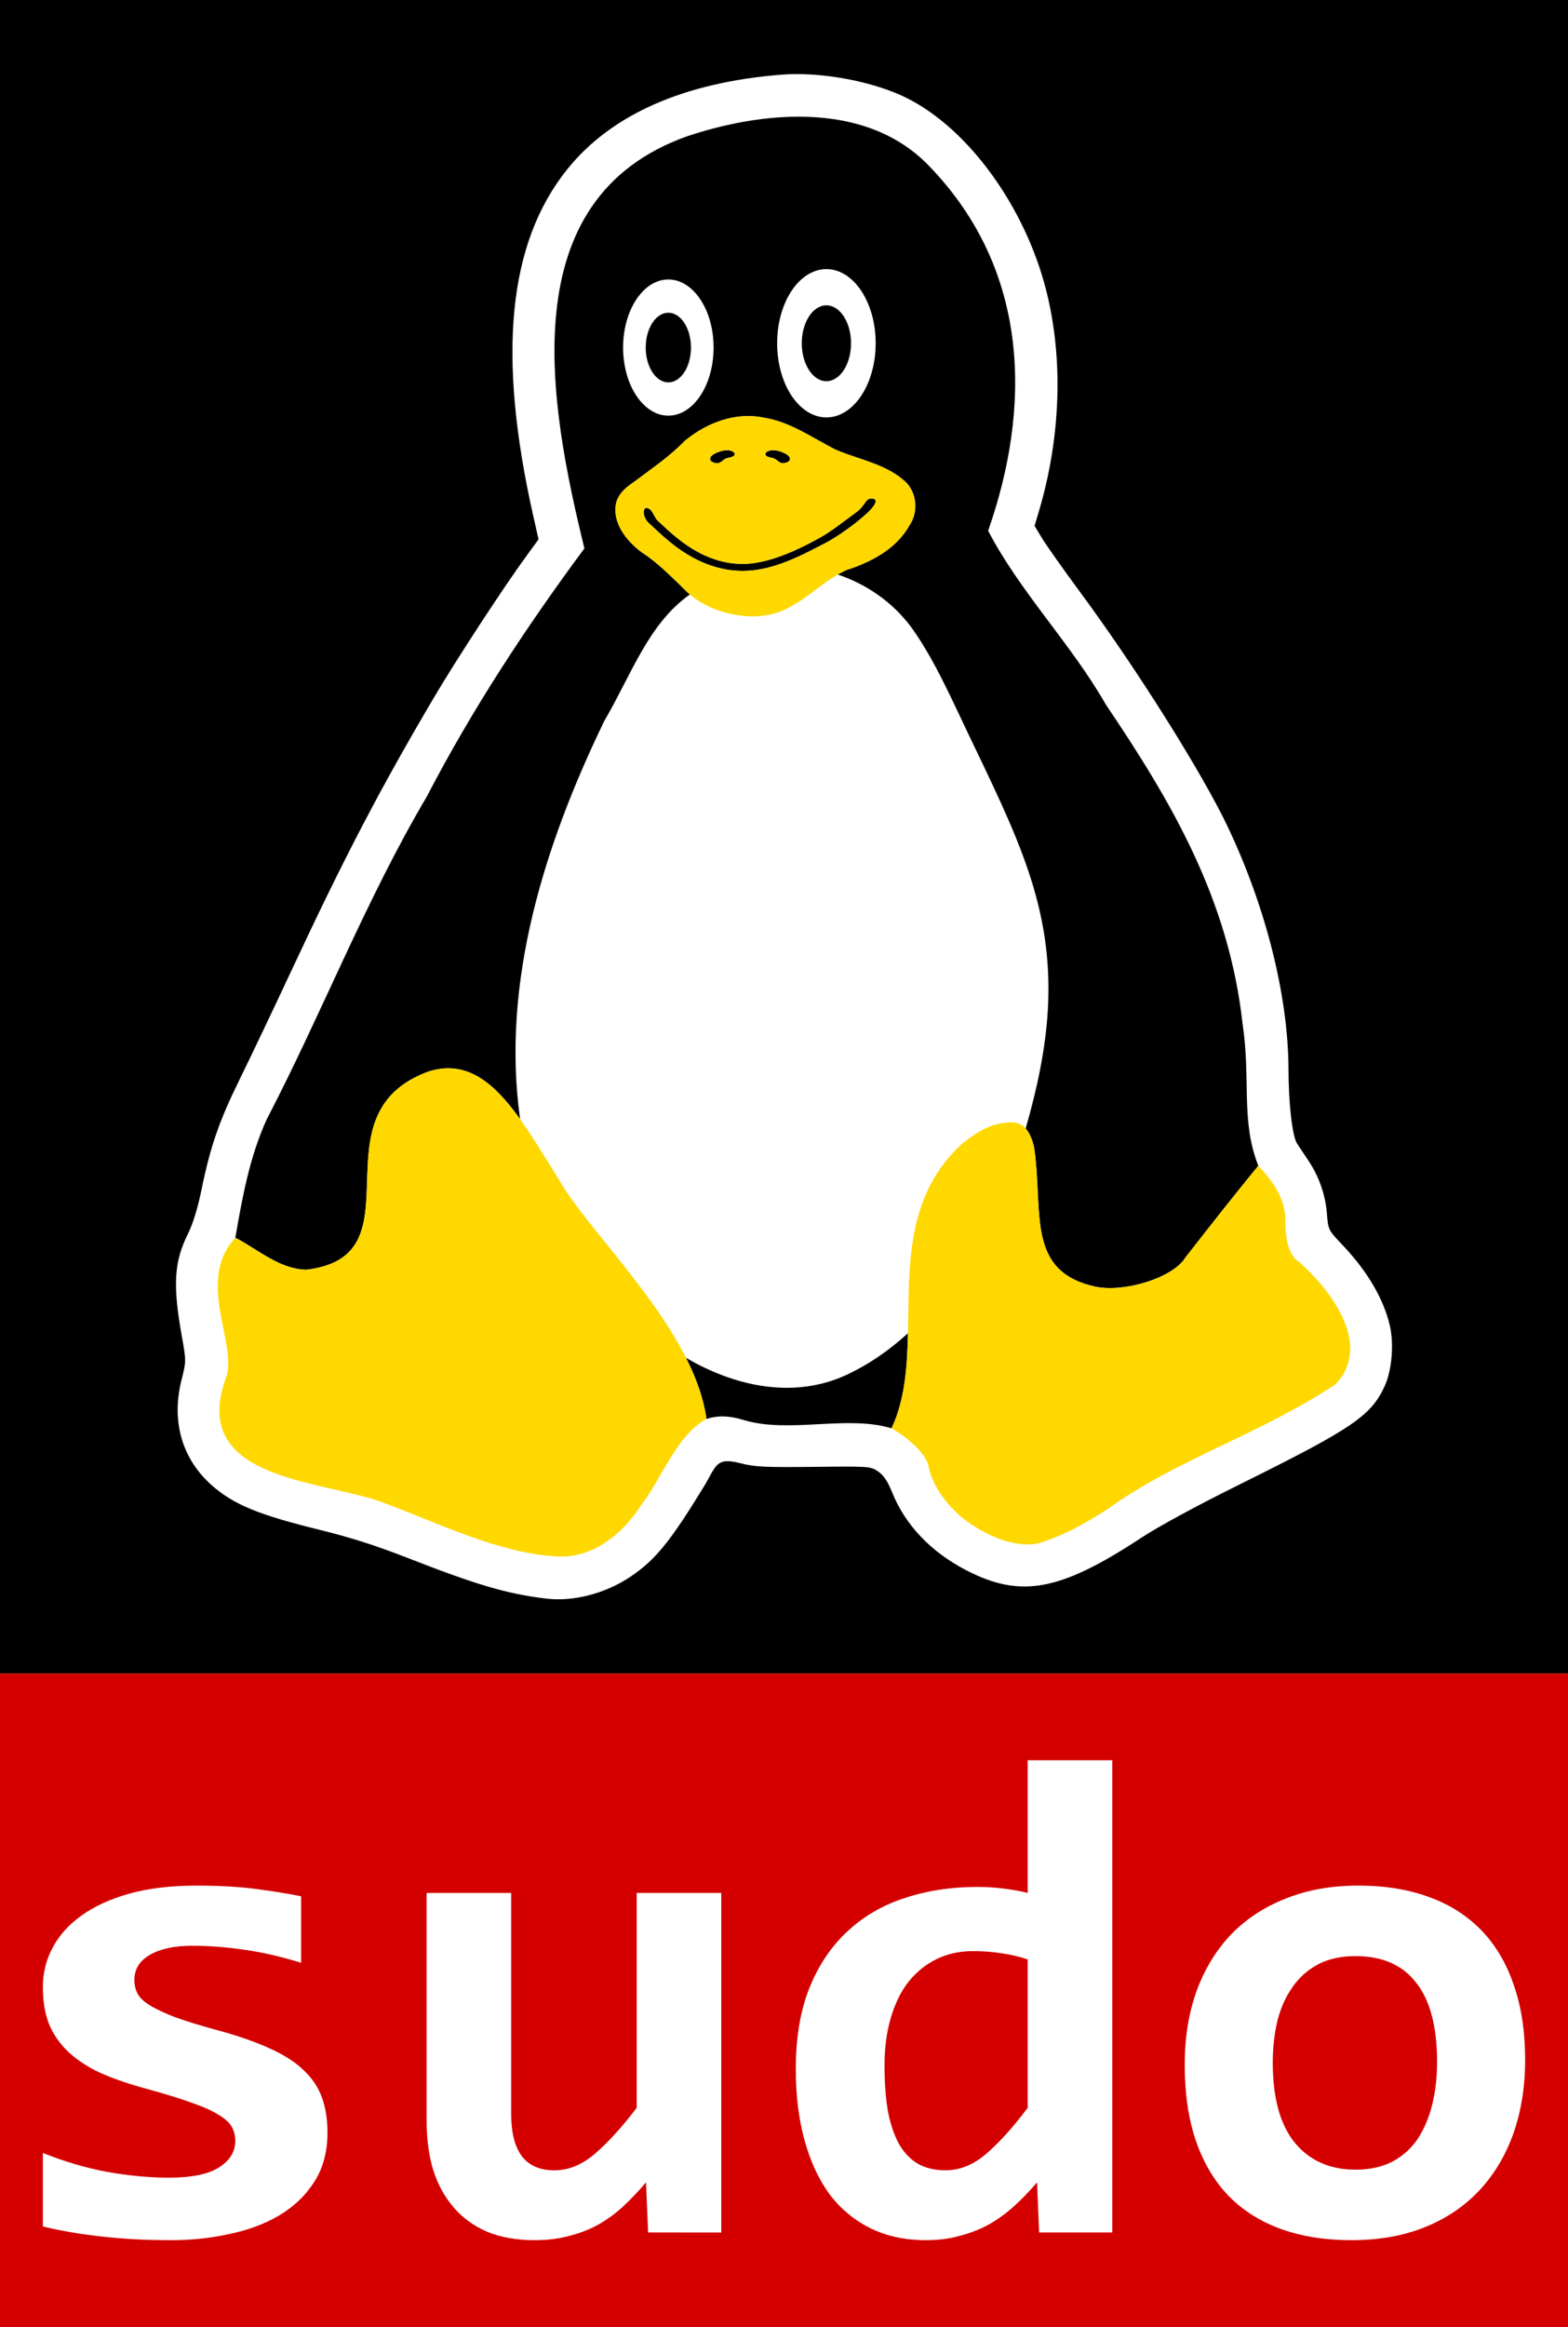<?xml version="1.0" encoding="UTF-8" standalone="no"?>
<!-- Created with Inkscape (http://www.inkscape.org/) -->

<svg
   width="275mm"
   height="408mm"
   viewBox="0 0 1039.37 1542.047"
   version="1.1"
   id="svg5"
   inkscape:version="1.2 (dc2aedaf03, 2022-05-15)"
   sodipodi:docname="LinuxFinal.svg"
   xml:space="preserve"
   inkscape:export-filename="LinuxSudoMeme275x408.svg"
   inkscape:export-xdpi="96"
   inkscape:export-ydpi="96"
   xmlns:inkscape="http://www.inkscape.org/namespaces/inkscape"
   xmlns:sodipodi="http://sodipodi.sourceforge.net/DTD/sodipodi-0.dtd"
   xmlns="http://www.w3.org/2000/svg"
   xmlns:svg="http://www.w3.org/2000/svg"><sodipodi:namedview
     id="namedview7"
     pagecolor="#505050"
     bordercolor="#eeeeee"
     borderopacity="1"
     inkscape:showpageshadow="0"
     inkscape:pageopacity="0"
     inkscape:pagecheckerboard="0"
     inkscape:deskcolor="#505050"
     inkscape:document-units="mm"
     showgrid="false"
     inkscape:zoom="1"
     inkscape:cx="226.5"
     inkscape:cy="720"
     inkscape:window-width="1920"
     inkscape:window-height="1009"
     inkscape:window-x="-8"
     inkscape:window-y="222"
     inkscape:window-maximized="1"
     inkscape:current-layer="layer1"
     shape-rendering="crispEdges" /><defs
     id="defs2" /><g
     inkscape:label="Vrstva 1"
     inkscape:groupmode="layer"
     id="layer1"
     style="display:inline"
     transform="translate(-56.693,-56.693)"><path
       id="rect2373"
       style="font-variation-settings:normal;opacity:1;fill:#d40000;fill-opacity:1;fill-rule:evenodd;stroke:none;stroke-width:0;stroke-linecap:butt;stroke-linejoin:miter;stroke-miterlimit:4;stroke-dasharray:none;stroke-dashoffset:0;stroke-opacity:1;stop-color:#000000;stop-opacity:1"
       d="m 56.693,1165.58 v 433.16 H 1096.063 v -433.16 z m 681.219,57.575 h 56.065 v 312.921 h -48.483 l -1.379,-33.221 c -4.902,5.758 -9.956,11.001 -15.164,15.726 -5.208,4.724 -10.801,8.784 -16.776,12.18 -5.974,3.248 -12.407,5.758 -19.3,7.53 -6.74,1.919 -14.248,2.877 -22.52,2.877 -13.787,0 -26.039,-2.657 -36.762,-7.972 -10.723,-5.315 -19.762,-12.846 -27.115,-22.59 -7.2,-9.892 -12.713,-21.849 -16.543,-35.874 -3.83,-14.026 -5.747,-29.676 -5.747,-46.95 0,-20.669 2.99,-38.535 8.964,-53.594 6.127,-15.207 14.551,-27.755 25.274,-37.647 10.723,-10.04 23.438,-17.421 38.144,-22.145 14.706,-4.872 30.714,-7.309 48.024,-7.309 5.821,0 11.644,0.369 17.465,1.107 5.974,0.738 11.258,1.699 15.854,2.88 z m -550.782,83.045 c 14.706,0 27.727,0.738 39.063,2.215 11.336,1.476 21.37,3.102 30.102,4.874 v 44.07 c -13.327,-4.134 -25.889,-7.013 -37.684,-8.637 -11.642,-1.772 -23.208,-2.656 -34.697,-2.656 -11.489,0 -20.758,1.992 -27.804,5.978 -6.893,3.986 -10.339,9.522 -10.339,16.609 0,3.396 0.689,6.421 2.068,9.079 1.379,2.658 4.059,5.241 8.042,7.751 4.136,2.51 9.806,5.17 17.005,7.975 7.353,2.658 17.005,5.61 28.953,8.858 13.48,3.691 24.814,7.678 34.005,11.959 9.191,4.134 16.546,8.859 22.06,14.174 5.668,5.315 9.726,11.367 12.177,18.158 2.451,6.791 3.676,14.542 3.676,23.253 0,12.845 -2.987,23.844 -8.961,32.997 -5.821,9.006 -13.635,16.387 -23.439,22.145 -9.651,5.61 -20.678,9.673 -33.086,12.183 -12.255,2.658 -24.817,3.984 -37.684,3.984 -17.157,0 -32.628,-0.811 -46.415,-2.435 -13.787,-1.476 -26.808,-3.691 -39.063,-6.644 v -48.72 c 14.4,5.758 28.722,9.964 42.969,12.622 14.4,2.51 27.957,3.764 40.671,3.764 14.706,0 25.659,-2.215 32.859,-6.644 7.353,-4.577 11.029,-10.482 11.029,-17.716 0,-3.396 -0.766,-6.495 -2.298,-9.3 -1.532,-2.805 -4.442,-5.462 -8.731,-7.972 -4.136,-2.658 -10.035,-5.317 -17.695,-7.975 -7.659,-2.805 -17.694,-5.904 -30.102,-9.3 -11.489,-3.1 -21.597,-6.572 -30.329,-10.41 -8.578,-3.986 -15.703,-8.635 -21.371,-13.95 -5.668,-5.315 -9.956,-11.443 -12.867,-18.382 -2.757,-7.087 -4.136,-15.356 -4.136,-24.805 0,-9.154 2.144,-17.789 6.433,-25.909 4.289,-8.12 10.645,-15.209 19.07,-21.262 8.578,-6.201 19.226,-11.072 31.94,-14.615 12.714,-3.543 27.573,-5.316 44.577,-5.316 z m 769.992,0 c 17.463,0 33.011,2.51 46.645,7.53 13.634,4.872 25.2,12.18 34.697,21.924 9.498,9.744 16.699,21.85 21.601,36.319 5.055,14.321 7.582,30.929 7.582,49.827 0,17.717 -2.604,33.959 -7.812,48.723 -5.208,14.616 -12.716,27.165 -22.52,37.647 -9.804,10.482 -21.83,18.602 -36.076,24.36 -14.246,5.758 -30.484,8.637 -48.713,8.637 -17.31,0 -32.782,-2.434 -46.415,-7.306 -13.634,-4.872 -25.2,-12.107 -34.697,-21.704 -9.498,-9.744 -16.772,-21.85 -21.828,-36.319 -5.055,-14.616 -7.585,-31.597 -7.585,-50.937 0,-17.864 2.607,-34.104 7.815,-48.72 5.362,-14.616 12.943,-27.091 22.747,-37.426 9.957,-10.335 22.059,-18.308 36.306,-23.918 14.246,-5.758 30.331,-8.637 48.253,-8.637 z m -617.646,4.874 h 56.065 v 146.604 c 0,12.254 2.374,21.557 7.123,27.905 4.749,6.201 11.95,9.3 21.601,9.3 9.344,0 18.304,-3.691 26.882,-11.073 8.732,-7.53 17.924,-17.644 27.575,-30.341 v -142.396 h 56.065 v 225.002 H 486.304 l -1.379,-33.221 c -4.902,5.758 -9.879,11.001 -14.935,15.726 -5.055,4.724 -10.572,8.784 -16.546,12.18 -5.821,3.248 -12.254,5.758 -19.3,7.53 -6.893,1.919 -14.554,2.877 -22.979,2.877 -11.949,0 -22.44,-1.845 -31.478,-5.536 -8.885,-3.839 -16.316,-9.228 -22.29,-16.167 -5.974,-6.939 -10.492,-15.205 -13.556,-24.802 -2.911,-9.744 -4.366,-20.597 -4.366,-32.556 z m 362.361,38.534 c -9.038,0 -17.155,1.772 -24.355,5.316 -7.2,3.543 -13.406,8.561 -18.614,15.057 -5.055,6.496 -8.961,14.469 -11.718,23.918 -2.757,9.301 -4.136,19.785 -4.136,31.448 0,12.402 0.842,23.032 2.527,31.89 1.838,8.711 4.442,15.87 7.812,21.48 3.523,5.61 7.812,9.746 12.867,12.404 5.055,2.51 10.801,3.764 17.235,3.764 9.498,0 18.534,-3.691 27.112,-11.073 8.578,-7.382 17.694,-17.496 27.345,-30.341 v -98.326 c -4.442,-1.624 -9.956,-2.954 -16.543,-3.987 -6.434,-1.034 -12.946,-1.549 -19.533,-1.549 z m 253.447,3.322 c -9.804,0 -18.151,1.845 -25.044,5.536 -6.893,3.691 -12.563,8.785 -17.005,15.281 -4.442,6.348 -7.735,13.803 -9.88,22.366 -1.991,8.563 -2.987,17.717 -2.987,27.461 0,23.475 4.901,41.19 14.705,53.149 9.804,11.811 23.208,17.719 40.212,17.719 9.344,0 17.465,-1.772 24.358,-5.316 6.893,-3.691 12.484,-8.712 16.773,-15.06 4.289,-6.496 7.505,-14.1 9.65,-22.811 2.145,-8.711 3.217,-18.084 3.217,-28.123 0,-23.327 -4.595,-40.823 -13.786,-52.486 -9.038,-11.811 -22.442,-17.716 -40.212,-17.716 z" /><path
       id="rect13709"
       style="font-variation-settings:normal;opacity:1;fill:#000000;fill-opacity:1;fill-rule:evenodd;stroke:none;stroke-width:0;stroke-linecap:butt;stroke-linejoin:miter;stroke-miterlimit:4;stroke-dasharray:none;stroke-dashoffset:0;stroke-opacity:1;stop-color:#000000;stop-opacity:1"
       d="M 56.693,56.693 V 1165.58 H 1096.063 V 56.693 Z M 584.801,105.789 c 24.487,-0.014 53.49,6.147 72.966,15.869 41.051,20.491 78.576,72.366 92.526,127.909 11.271,44.875 9.581,96.622 -4.741,145.184 l -3.082,10.449 5.034,8.309 c 2.769,4.57 14.29,20.842 25.599,36.158 36.974,50.074 80.437,119.184 97.387,154.851 25.358,53.359 40.155,112.4 40.283,160.739 0.06,22.745 2.555,44.386 5.67,49.174 1.481,2.277 4.932,7.478 7.666,11.559 6.947,10.371 11.166,22.541 12.163,35.074 0.845,10.626 0.916,10.767 10.298,20.632 16.448,17.295 27.151,35.47 31.358,53.247 2.89,12.214 1.414,29.786 -3.381,40.262 -9.012,19.69 -21.411,28.118 -95.131,64.654 -29.311,14.527 -54.639,28.254 -66.458,36.02 -53.774,35.338 -79.778,40.089 -116.066,21.205 -23.27,-12.109 -40.131,-29.874 -48.841,-51.463 -3.013,-7.468 -5.607,-11.326 -9.304,-13.839 -5.038,-3.425 -5.762,-3.476 -42.644,-3.056 -32.777,0.373 -38.953,0.061 -48.856,-2.474 -16.413,-4.237 -15.811,2.23 -24.048,15.663 -22.335,36.532 -32.232,48.65 -48.764,59.709 -16.56,11.078 -37.698,16.547 -55.645,14.4 -25.716,-3.076 -45.926,-8.984 -90.915,-26.578 -21.694,-8.484 -38.84,-13.979 -59.067,-18.931 -32.743,-8.016 -49.357,-13.949 -61.923,-22.116 -27.059,-17.585 -37.865,-45.651 -29.822,-77.464 3.077,-12.171 3.08,-12.444 0.254,-28.18 -6.195,-34.496 -5.308,-49.838 3.954,-68.427 3.317,-6.658 6.458,-16.892 9.029,-29.428 5.886,-28.696 11.648,-45.32 25.384,-73.229 6.825,-13.867 22.014,-45.761 33.751,-70.874 35.727,-76.44 58.729,-120.517 94.955,-181.95 14.894,-25.258 46.597,-73.743 61.744,-94.425 l 7.546,-10.303 -3.533,-15.675 c -24.018,-106.492 -16.706,-180.749 22.612,-229.635 29.156,-36.251 77.193,-57.46 141.863,-62.631 3.273,-0.262 6.68,-0.389 10.178,-0.391 z"
       sodipodi:nodetypes="cccccssscccsssssssssssssssccsssssssssssscccsss" /><g
       id="g13534-8"
       inkscape:label="Tux"
       transform="matrix(6.072,0,0,6.073,-45.101,-302.875)"
       style="display:inline"><path
         id="path8359-4"
         style="display:inline;fill:#000000;fill-opacity:1;stroke-width:0;stroke-linejoin:round;stroke-miterlimit:57.5"
         inkscape:label="Black"
         d="m 103.858,71.937 -0.002,0.002 v 5.17e-4 c -4.116,0.013 -8.323,0.888 -12.054,2.129 -19.278,6.829 -15.096,29.2 -11.24,44.98 -6.383,8.607 -12.256,17.554 -17.207,27.082 -6.681,11.305 -11.415,23.573 -17.463,35.194 -1.896,4.145 -2.676,8.568 -3.441,12.954 l 5.17e-4,-5.2e-4 0.411,0.198 c 1.154,0.649 2.305,1.457 3.51,2.109 0.061,0.033 0.122,0.064 0.183,0.096 0.18,0.095 0.362,0.185 0.545,0.271 0.062,0.029 0.124,0.06 0.186,0.088 0.228,0.102 0.458,0.196 0.691,0.28 0.008,0.003 0.016,0.006 0.023,0.008 0.456,0.163 0.923,0.287 1.402,0.358 0.043,0.006 0.086,0.013 0.129,0.018 0.086,0.011 0.173,0.021 0.26,0.029 0.065,0.006 0.131,0.008 0.197,0.011 0.073,0.004 0.145,0.011 0.219,0.011 0.32,-0.038 0.622,-0.086 0.912,-0.142 0.019,-0.003 0.038,-0.007 0.058,-0.011 0.014,-0.003 0.029,-0.005 0.042,-0.008 3.37e-4,-6e-5 7.29e-4,7e-5 10e-4,0 0.121,-0.024 0.239,-0.052 0.355,-0.079 0.002,-4.4e-4 0.004,-6.2e-4 0.006,-0.001 0.04,-0.009 0.081,-0.019 0.12,-0.028 0.107,-0.027 0.21,-0.055 0.313,-0.084 5.27e-4,-1.5e-4 9.5e-4,-3.7e-4 0.002,-5.2e-4 0.045,-0.013 0.09,-0.026 0.134,-0.039 0.097,-0.029 0.192,-0.059 0.285,-0.091 6.77e-4,-2.3e-4 0.001,-2.9e-4 0.002,-5.2e-4 0.048,-0.016 0.094,-0.033 0.141,-0.05 0.087,-0.031 0.173,-0.063 0.256,-0.096 0.013,-0.005 0.025,-0.011 0.038,-0.016 0.04,-0.016 0.079,-0.033 0.118,-0.05 0.005,-0.002 0.01,-0.004 0.014,-0.006 0.07,-0.03 0.14,-0.06 0.208,-0.091 h 5.16e-4 c 0.063,-0.03 0.123,-0.061 0.184,-0.092 0.009,-0.005 0.018,-0.009 0.027,-0.013 0.046,-0.023 0.092,-0.045 0.136,-0.069 0.073,-0.04 0.141,-0.083 0.211,-0.124 0.036,-0.022 0.073,-0.043 0.109,-0.064 0.011,-0.007 0.024,-0.013 0.035,-0.02 0.113,-0.071 0.22,-0.146 0.324,-0.223 0.093,-0.069 0.181,-0.14 0.268,-0.213 0.011,-0.009 0.023,-0.018 0.034,-0.027 l 5.17e-4,-5.2e-4 c 0.099,-0.085 0.194,-0.174 0.284,-0.264 2.65e-4,-2.7e-4 7.17e-4,-3.4e-4 10e-4,-5.2e-4 l 5.16e-4,-5.2e-4 c 0.006,-0.006 0.012,-0.013 0.019,-0.02 0.011,-0.011 0.021,-0.022 0.032,-0.034 0.071,-0.073 0.14,-0.147 0.206,-0.223 0.012,-0.014 0.023,-0.029 0.035,-0.043 0.069,-0.082 0.136,-0.164 0.199,-0.249 7.43e-4,-9.9e-4 0.001,-0.002 0.002,-0.003 8.85e-4,-0.001 0.002,-0.002 0.003,-0.004 0.005,-0.007 0.01,-0.015 0.015,-0.022 0.064,-0.087 0.125,-0.176 0.183,-0.267 0.12,-0.186 0.228,-0.378 0.326,-0.578 0.009,-0.017 0.016,-0.035 0.025,-0.052 0.074,-0.154 0.136,-0.314 0.198,-0.475 0.017,-0.043 0.037,-0.084 0.053,-0.127 1.29e-4,-3.5e-4 3.87e-4,-7.1e-4 5.17e-4,-0.001 0.019,-0.052 0.035,-0.106 0.053,-0.159 0.053,-0.157 0.102,-0.317 0.146,-0.481 0.016,-0.06 0.034,-0.119 0.049,-0.179 0.049,-0.197 0.092,-0.398 0.131,-0.602 0.013,-0.07 0.025,-0.14 0.037,-0.211 0.017,-0.1 0.031,-0.202 0.046,-0.304 0.034,-0.231 0.063,-0.465 0.088,-0.703 0.004,-0.044 0.009,-0.087 0.013,-0.131 0.003,-0.033 0.007,-0.065 0.01,-0.097 2.02e-4,-0.002 3.16e-4,-0.005 5.17e-4,-0.007 0.024,-0.268 0.045,-0.538 0.061,-0.813 1.64e-4,-0.003 3.54e-4,-0.005 5.17e-4,-0.008 0.002,-0.035 0.005,-0.069 0.007,-0.104 0.009,-0.169 0.015,-0.342 0.023,-0.514 0.011,-0.261 0.02,-0.525 0.029,-0.79 0.004,-0.114 0.009,-0.224 0.013,-0.338 0.002,-0.069 0.006,-0.14 0.008,-0.21 0.006,-0.194 0.016,-0.39 0.022,-0.585 0.012,-0.327 0.021,-0.653 0.037,-0.982 1.73e-4,-0.004 3.42e-4,-0.007 5.17e-4,-0.011 0.008,-0.172 0.018,-0.344 0.029,-0.516 0.008,-0.126 0.015,-0.251 0.024,-0.377 0.018,-0.248 0.041,-0.494 0.067,-0.741 9.44e-4,-0.009 0.002,-0.018 0.003,-0.027 0.008,-0.078 0.014,-0.156 0.023,-0.234 l 5.16e-4,-0.005 c 0.038,-0.323 0.084,-0.645 0.139,-0.963 3.55e-4,-0.002 7.1e-4,-0.004 10e-4,-0.006 0.041,-0.24 0.089,-0.477 0.142,-0.713 1.57e-4,-6.9e-4 3.59e-4,-0.001 5.16e-4,-0.002 0.01,-0.046 0.022,-0.091 0.033,-0.137 2.04e-4,-8.6e-4 3.12e-4,-0.002 5.16e-4,-0.003 0.06,-0.252 0.125,-0.502 0.202,-0.748 1.89e-4,-5.9e-4 3.16e-4,-0.001 5.17e-4,-0.002 1.11e-4,-3.6e-4 4.05e-4,-7.2e-4 5.17e-4,-0.001 0.076,-0.245 0.164,-0.486 0.258,-0.724 0.02,-0.05 0.039,-0.1 0.059,-0.15 0.094,-0.227 0.198,-0.451 0.311,-0.67 4.59e-4,-8.9e-4 0.001,-0.002 0.002,-0.003 0.025,-0.047 0.051,-0.094 0.076,-0.141 6.63e-4,-0.001 0.001,-0.002 0.002,-0.004 0.041,-0.076 0.09,-0.15 0.134,-0.225 0.072,-0.123 0.14,-0.248 0.219,-0.368 0.022,-0.033 0.04,-0.067 0.063,-0.099 0.093,-0.138 0.192,-0.273 0.296,-0.406 2.34e-4,-3e-4 2.83e-4,-7.7e-4 5.17e-4,-0.001 0.029,-0.038 0.06,-0.075 0.09,-0.113 0.001,-0.002 0.003,-0.003 0.004,-0.005 0.076,-0.094 0.154,-0.188 0.235,-0.28 0.003,-0.003 0.006,-0.007 0.009,-0.01 0.034,-0.038 0.068,-0.076 0.102,-0.114 6.52e-4,-7.1e-4 0.001,-0.001 0.002,-0.002 0.089,-0.096 0.181,-0.191 0.276,-0.285 0.001,-0.001 0.002,-0.003 0.004,-0.004 0.011,-0.011 0.021,-0.021 0.032,-0.032 0.021,-0.021 0.042,-0.042 0.064,-0.063 0.116,-0.111 0.237,-0.22 0.362,-0.327 0.125,-0.107 0.256,-0.211 0.391,-0.314 0.016,-0.012 0.03,-0.025 0.047,-0.037 l 5.16e-4,-5.2e-4 c 9.79e-4,-7.3e-4 0.002,-10e-4 0.003,-0.002 0.134,-0.1 0.273,-0.199 0.418,-0.295 6.27e-4,-4.1e-4 0.001,-6.5e-4 0.002,-0.001 0.064,-0.042 0.132,-0.083 0.198,-0.124 0.084,-0.053 0.165,-0.107 0.252,-0.158 9.74e-4,-5.8e-4 0.002,-10e-4 0.003,-0.002 l 5.17e-4,-5.1e-4 c 0.155,-0.092 0.315,-0.181 0.481,-0.268 0.011,-0.006 0.023,-0.011 0.033,-0.016 0.004,-0.002 0.009,-0.004 0.012,-0.006 0.207,-0.107 0.425,-0.21 0.65,-0.311 0.066,-0.03 0.133,-0.059 0.201,-0.088 8.33e-4,-3.6e-4 0.002,-7.1e-4 0.003,-0.001 0.218,-0.093 0.442,-0.183 0.676,-0.268 0.007,-0.003 0.014,-0.006 0.021,-0.008 0.022,-0.009 0.044,-0.018 0.067,-0.026 0.025,-0.008 0.048,-0.011 0.072,-0.018 0.011,-0.003 0.02,-0.005 0.031,-0.008 0.003,-9.7e-4 0.006,-0.002 0.01,-0.003 0.204,-0.059 0.405,-0.108 0.602,-0.149 0.003,-7.1e-4 0.007,-0.002 0.01,-0.003 0.002,-3.1e-4 0.004,-7.8e-4 0.005,-0.001 0.069,-0.014 0.137,-0.026 0.206,-0.038 0.01,-0.002 0.02,-0.003 0.029,-0.005 0.005,-8.6e-4 0.01,-0.002 0.015,-0.003 0.249,-0.042 0.494,-0.076 0.731,-0.09 0.171,-0.01 0.34,-0.012 0.505,-0.008 0.009,2.1e-4 0.018,-7.7e-4 0.026,-5.2e-4 0.007,2e-4 0.014,10e-4 0.021,0.002 0.002,6e-5 0.004,-6e-5 0.006,0 2.996,0.099 5.347,2.338 7.652,5.551 -2.109,-14.975 2.703,-30.052 9.182,-43.432 2.985,-5.102 4.814,-10.62 9.355,-13.821 -0.196,-0.168 -0.385,-0.342 -0.558,-0.526 -1.532,-1.468 -2.934,-2.935 -4.708,-4.079 -0.002,-10e-4 -0.004,-0.003 -0.006,-0.004 l -5.16e-4,-5.1e-4 c -0.21,-0.156 -0.419,-0.324 -0.623,-0.504 l -5.17e-4,-5.2e-4 c -0.235,-0.206 -0.459,-0.432 -0.674,-0.666 -0.16,-0.174 -0.316,-0.352 -0.459,-0.54 -0.084,-0.11 -0.165,-0.222 -0.241,-0.336 v -5.2e-4 c -0.153,-0.229 -0.291,-0.465 -0.409,-0.709 l -5.17e-4,-5.1e-4 c -0.033,-0.069 -0.061,-0.139 -0.091,-0.209 -0.023,-0.054 -0.05,-0.107 -0.071,-0.162 -0.049,-0.125 -0.092,-0.252 -0.129,-0.38 -0.186,-0.642 -0.223,-1.319 -0.044,-2.013 0.112,-0.337 0.285,-0.641 0.498,-0.917 0.071,-0.092 0.147,-0.181 0.226,-0.266 v -5.2e-4 c 0.04,-0.043 0.083,-0.083 0.124,-0.124 0.113,-0.113 0.231,-0.221 0.354,-0.322 0.012,-0.01 0.024,-0.021 0.036,-0.031 l 5.16e-4,-5.2e-4 c 0.182,-0.147 0.373,-0.283 0.567,-0.408 0.482,-0.365 0.972,-0.723 1.46,-1.082 l 5.17e-4,-5.2e-4 c 1.466,-1.078 2.926,-2.165 4.191,-3.478 0.013,-0.011 0.027,-0.02 0.04,-0.03 0.2,-0.165 0.407,-0.322 0.619,-0.475 0.057,-0.041 0.113,-0.083 0.171,-0.124 0.217,-0.153 0.439,-0.299 0.666,-0.438 0.055,-0.034 0.11,-0.065 0.165,-0.098 0.212,-0.126 0.428,-0.246 0.647,-0.358 0.038,-0.02 0.076,-0.041 0.114,-0.06 0.243,-0.121 0.49,-0.232 0.74,-0.335 0.066,-0.027 0.132,-0.054 0.198,-0.08 0.253,-0.099 0.508,-0.192 0.767,-0.272 0.043,-0.013 0.086,-0.024 0.129,-0.036 0.236,-0.07 0.475,-0.131 0.715,-0.183 0.069,-0.015 0.137,-0.032 0.207,-0.045 0.046,-0.009 0.092,-0.017 0.137,-0.025 0.139,-0.025 0.278,-0.047 0.418,-0.066 0.044,-0.006 0.087,-0.012 0.131,-0.017 0.147,-0.018 0.293,-0.031 0.441,-0.041 0.037,-0.003 0.074,-0.007 0.111,-0.009 0.184,-0.011 0.368,-0.017 0.552,-0.016 0.018,1.1e-4 0.037,0.003 0.055,0.003 0.238,0.003 0.476,0.019 0.714,0.042 0.11,0.011 0.221,0.022 0.331,0.037 0.038,0.005 0.076,0.01 0.114,0.015 0.181,0.028 0.362,0.06 0.543,0.1 0.361,0.06 0.714,0.141 1.061,0.238 0.325,0.091 0.645,0.196 0.96,0.313 1.983,0.737 3.789,1.94 5.664,2.902 1.961,0.843 4.164,1.315 6.037,2.357 l 5.2e-4,5.2e-4 c 0.156,0.087 0.309,0.177 0.46,0.272 l 5.2e-4,5.1e-4 c 0.302,0.19 0.594,0.399 0.872,0.63 l 5.2e-4,5.1e-4 c 0.139,0.115 0.275,0.236 0.407,0.363 l 5.1e-4,5.2e-4 c 0.073,0.078 0.142,0.16 0.207,0.243 l 5.1e-4,5.1e-4 c 0.065,0.084 0.126,0.17 0.183,0.259 0.033,0.052 0.062,0.106 0.092,0.159 0.022,0.038 0.046,0.076 0.066,0.115 l 5.1e-4,5.2e-4 c 0.049,0.093 0.093,0.188 0.133,0.285 v 5.2e-4 c 0.04,0.097 0.076,0.195 0.109,0.294 v 5.2e-4 c 0.032,0.1 0.06,0.201 0.084,0.302 v 5.2e-4 c 0.024,0.102 0.043,0.205 0.058,0.308 v 5.2e-4 c 0.015,0.103 0.027,0.207 0.034,0.312 v 5.1e-4 c 0.007,0.104 0.01,0.209 0.008,0.314 v 5.2e-4 c -0.001,0.105 -0.007,0.209 -0.017,0.313 v 5.1e-4 c -0.01,0.104 -0.024,0.208 -0.042,0.312 v 5.2e-4 c -0.018,0.103 -0.041,0.205 -0.068,0.307 v 5.1e-4 c -0.027,0.101 -0.058,0.202 -0.093,0.301 v 5.2e-4 c -0.035,0.099 -0.075,0.197 -0.119,0.293 v 5.2e-4 c -0.088,0.192 -0.192,0.378 -0.314,0.554 v 5.2e-4 c -0.089,0.16 -0.184,0.315 -0.284,0.466 v 5.2e-4 c -0.099,0.151 -0.204,0.298 -0.312,0.44 -0.02,0.026 -0.043,0.051 -0.063,0.077 -0.09,0.115 -0.181,0.229 -0.276,0.339 v 5.2e-4 c -0.117,0.134 -0.238,0.265 -0.363,0.391 l -5.2e-4,5.2e-4 c -1.502,1.521 -3.547,2.485 -5.567,3.14 -0.208,0.094 -0.409,0.201 -0.613,0.304 -0.11,0.059 -0.219,0.122 -0.328,0.185 3.086,1.041 5.895,2.933 7.978,5.697 2.484,3.428 4.34,7.665 6.146,11.439 5.449,11.389 9.42,19.095 8.805,30.299 -0.257,4.498 -1.211,8.78 -2.425,13.017 0.445,0.493 0.722,1.209 0.916,2.023 0.976,6.52 -0.675,12.59 5.14,14.776 0.4,0.148 0.833,0.279 1.303,0.391 0.381,0.102 0.803,0.165 1.253,0.194 0.225,0.014 0.456,0.021 0.693,0.018 0.474,-0.005 0.968,-0.044 1.469,-0.112 0.501,-0.068 1.01,-0.165 1.513,-0.289 0.075,-0.018 0.148,-0.039 0.222,-0.06 0.011,-0.003 0.023,-0.006 0.034,-0.009 0.142,-0.038 0.285,-0.075 0.426,-0.117 0.001,-3.6e-4 0.002,-7.6e-4 0.004,-0.001 0.001,-3.1e-4 0.002,-7.5e-4 0.003,-0.001 0.103,-0.031 0.204,-0.065 0.305,-0.098 0.015,-0.005 0.031,-0.011 0.046,-0.015 0.109,-0.036 0.218,-0.07 0.326,-0.108 8.6e-4,-3.7e-4 0.002,-7.2e-4 0.003,-0.001 0.11,-0.039 0.217,-0.08 0.324,-0.121 h 5.2e-4 c 0.115,-0.044 0.23,-0.089 0.342,-0.135 0.002,-6.5e-4 0.003,-0.001 0.005,-0.002 0.093,-0.039 0.185,-0.079 0.276,-0.12 0.123,-0.055 0.244,-0.111 0.362,-0.169 0.002,-9.5e-4 0.004,-0.002 0.006,-0.003 0.083,-0.041 0.166,-0.082 0.247,-0.124 0.002,-0.001 0.005,-0.002 0.007,-0.004 0.117,-0.061 0.23,-0.125 0.341,-0.189 8e-4,-5.5e-4 0.002,-8.1e-4 0.003,-0.002 0.074,-0.043 0.149,-0.085 0.22,-0.129 0.001,-6.1e-4 0.002,-0.001 0.003,-0.002 0.125,-0.077 0.243,-0.157 0.359,-0.238 0.049,-0.034 0.1,-0.067 0.147,-0.101 0.034,-0.025 0.062,-0.052 0.096,-0.077 0.13,-0.1 0.259,-0.201 0.373,-0.305 0.138,-0.126 0.265,-0.255 0.377,-0.387 0.006,-0.007 0.011,-0.014 0.017,-0.021 0.094,-0.112 0.173,-0.227 0.247,-0.342 0.016,-0.025 0.038,-0.049 0.053,-0.074 l 5.1e-4,-5.1e-4 5.2e-4,-5.2e-4 c 1.325,-1.698 2.625,-3.36 3.936,-5.014 v -5.1e-4 l 5.1e-4,-5.2e-4 c 0.489,-0.617 0.983,-1.233 1.476,-1.85 0.168,-0.209 0.333,-0.419 0.501,-0.628 v -5.2e-4 c 0.435,-0.541 0.879,-1.085 1.322,-1.629 0.106,-0.13 0.21,-0.259 0.316,-0.39 0.128,-0.156 0.251,-0.311 0.38,-0.468 l 5.2e-4,-5.2e-4 5.2e-4,-5.2e-4 c 2.5e-4,2.7e-4 2.6e-4,8.8e-4 5.1e-4,0.001 8.6e-4,-0.001 0.002,-0.002 0.003,-0.003 l 0.005,0.005 c -1.951,-4.916 -0.798,-9.424 -1.726,-15.523 -1.523,-13.712 -7.893,-24.39 -14.913,-34.791 -3.79,-6.632 -9.405,-12.335 -12.86,-18.982 4.602,-13.123 4.797,-28.29 -6.553,-39.913 -3.789,-3.88 -8.931,-5.286 -14.223,-5.269 z m 3.123,16.636 c 2.97,1.7e-5 5.378,3.623 5.378,8.091 0,4.469 -2.408,8.091 -5.378,8.091 -2.97,-2e-5 -5.378,-3.623 -5.378,-8.091 0,-4.469 2.408,-8.091 5.378,-8.091 z m -17.255,1.129 c 2.728,2.35e-4 4.939,3.327 4.939,7.43 1.3e-5,4.103 -2.211,7.43 -4.939,7.43 -2.728,1.9e-4 -4.939,-3.326 -4.939,-7.43 -1.4e-5,-4.104 2.211,-7.43 4.939,-7.43 z m 17.254,2.823 c -1.485,1.27e-4 -2.689,1.853 -2.689,4.139 2e-5,2.286 1.204,4.139 2.689,4.139 1.485,-1.4e-4 2.689,-1.853 2.689,-4.139 -2e-5,-2.286 -1.204,-4.139 -2.689,-4.139 z m -17.255,0.806 c -1.364,-5.9e-5 -2.47,1.702 -2.47,3.801 5.5e-5,2.099 1.106,3.801 2.47,3.801 1.364,6e-5 2.47,-1.702 2.47,-3.801 -5.5e-5,-2.099 -1.106,-3.801 -2.47,-3.801 z m 6.384,15.003 c -0.308,0.002 -0.627,0.08 -0.903,0.187 -0.38,0.148 -0.971,0.405 -0.918,0.81 0.04,0.306 0.521,0.422 0.83,0.413 0.324,-0.009 0.555,-0.334 0.843,-0.483 0.328,-0.169 0.896,-0.111 1.006,-0.463 0.036,-0.115 -0.079,-0.252 -0.184,-0.311 -0.05,-0.028 -0.102,-0.051 -0.156,-0.071 -0.161,-0.059 -0.338,-0.084 -0.517,-0.083 z m 5.07,0 c -0.18,-0.001 -0.355,0.024 -0.517,0.083 -0.054,0.02 -0.106,0.043 -0.157,0.071 -0.105,0.059 -0.22,0.196 -0.184,0.311 0.11,0.352 0.678,0.294 1.006,0.463 0.288,0.148 0.52,0.473 0.843,0.483 0.309,0.009 0.79,-0.107 0.83,-0.413 0.053,-0.405 -0.538,-0.662 -0.918,-0.81 -0.275,-0.107 -0.595,-0.185 -0.903,-0.187 z m 10.683,5.27 c -0.161,0.005 -0.283,0.057 -0.39,0.143 -0.053,0.043 -0.103,0.094 -0.151,0.151 v 5.2e-4 c -0.146,0.174 -0.282,0.407 -0.488,0.654 v 5.2e-4 c -0.137,0.165 -0.306,0.335 -0.528,0.498 -1.238,0.909 -2.755,2.107 -3.947,2.776 -1.315,0.738 -3.155,1.692 -5.07,2.303 -0.383,0.122 -0.769,0.231 -1.155,0.321 -0.578,0.136 -1.156,0.231 -1.72,0.27 -0.188,0.013 -0.375,0.02 -0.559,0.02 -0.555,0 -1.088,-0.048 -1.601,-0.135 -0.342,-0.058 -0.675,-0.134 -0.998,-0.224 -1.455,-0.407 -2.722,-1.116 -3.802,-1.888 -0.24,-0.172 -0.471,-0.346 -0.692,-0.522 -0.443,-0.351 -0.847,-0.704 -1.213,-1.037 -0.367,-0.333 -0.696,-0.647 -0.988,-0.92 -0.324,-0.303 -0.463,-0.886 -0.802,-1.195 -0.113,-0.103 -0.248,-0.175 -0.42,-0.197 -0.051,-0.004 -0.098,0.01 -0.138,0.038 -0.121,0.086 -0.188,0.305 -0.155,0.582 v 5.1e-4 c 0.011,0.092 0.033,0.191 0.067,0.293 v 5.2e-4 c 0.103,0.307 0.32,0.646 0.693,0.941 0.574,0.536 1.334,1.275 2.271,2.016 0.937,0.743 2.057,1.495 3.354,2.061 0.162,0.071 0.327,0.139 0.495,0.204 0.671,0.259 1.387,0.465 2.146,0.594 0.569,0.097 1.163,0.15 1.781,0.15 0.206,0 0.412,-0.006 0.617,-0.019 0.409,-0.025 0.815,-0.075 1.217,-0.145 0.402,-0.07 0.8,-0.161 1.194,-0.268 0.591,-0.161 1.172,-0.358 1.742,-0.58 1.519,-0.593 2.958,-1.358 4.285,-2.05 0.348,-0.181 0.716,-0.397 1.089,-0.633 0.747,-0.472 1.516,-1.026 2.188,-1.555 0.336,-0.265 0.649,-0.523 0.922,-0.762 0.274,-0.239 0.516,-0.47 0.712,-0.684 v -5.1e-4 c 0.294,-0.321 0.486,-0.603 0.531,-0.814 v -5.1e-4 c 0.007,-0.035 0.01,-0.068 0.01,-0.099 v -5.1e-4 c -8.7e-4,-0.031 -0.006,-0.059 -0.015,-0.086 v -5.2e-4 c -0.01,-0.026 -0.024,-0.051 -0.042,-0.072 -0.038,-0.043 -0.094,-0.077 -0.171,-0.1 -0.038,-0.011 -0.082,-0.02 -0.131,-0.026 -0.049,-0.006 -0.095,-0.008 -0.137,-0.006 z m 4.02,91.079 c -2.028,1.853 -4.288,3.43 -6.812,4.593 -5.749,2.611 -12.135,1.194 -17.424,-1.916 1.117,2.208 1.934,4.45 2.239,6.673 -0.006,0.003 -0.012,0.007 -0.018,0.011 1.117,-0.379 2.425,-0.405 4.011,0.09 5.021,1.544 11.356,-0.576 16.235,0.936 -0.007,-0.004 -0.016,-0.01 -0.023,-0.014 1.457,-3.08 1.711,-6.657 1.793,-10.374 z"
         sodipodi:nodetypes="ccccccccccsccscccccccccscsccsccsccccccccccscccccccsccccscscccsscsscssssccscscscccccccscccscccscscscsccscsccccscscccccscccccsccccsccsscccccscccccccscccccsssccccccccccccscccccsccccccccccccccscscccccccsccccccscscccssccccccccsccccccccccccccccssccccccccccccccscccssccccccccccccssccccccccccccccscccccscccccsccccccccscccsccccccccccccscscccccccccccccccccscccsccccccssccscccccccssssssscscscscccccccccscscsscssssccccssccscccccccccccc" /><path
         id="path9134-6-6-6-3-1-0"
         style="display:inline;fill:#ffd800;fill-opacity:1;stroke-width:0;stroke-linejoin:round;stroke-miterlimit:57.5"
         d="m 57.949,55.883 c -2.536,-0.015 -5.023,1.096 -6.968,2.708 -1.687,1.751 -3.721,3.1 -5.651,4.561 -0.775,0.499 -1.509,1.171 -1.806,2.069 -0.574,2.221 1.063,4.272 2.743,5.521 1.777,1.145 3.18,2.615 4.714,4.084 2.081,2.223 6.036,3.332 8.986,2.777 3.39,-0.541 5.619,-3.541 8.659,-4.914 2.692,-0.873 5.433,-2.297 6.866,-4.856 0.975,-1.411 0.852,-3.422 -0.322,-4.677 -2.118,-2.035 -5.164,-2.5 -7.778,-3.624 -2.491,-1.278 -4.859,-2.983 -7.685,-3.453 -0.584,-0.131 -1.172,-0.195 -1.758,-0.198 z m -2.378,3.729 c 0.24,-0.002 0.472,0.043 0.673,0.155 0.105,0.059 0.22,0.196 0.184,0.311 -0.11,0.352 -0.677,0.294 -1.006,0.463 -0.288,0.148 -0.52,0.473 -0.843,0.483 -0.309,0.009 -0.79,-0.107 -0.83,-0.413 -0.053,-0.405 0.538,-0.662 0.918,-0.81 0.275,-0.107 0.595,-0.185 0.903,-0.187 z m 5.07,0 c 0.308,0.002 0.627,0.08 0.903,0.187 0.38,0.148 0.971,0.405 0.918,0.81 -0.04,0.306 -0.521,0.422 -0.83,0.413 -0.324,-0.009 -0.555,-0.334 -0.843,-0.483 -0.328,-0.169 -0.896,-0.111 -1.006,-0.463 -0.036,-0.115 0.079,-0.252 0.184,-0.311 0.201,-0.112 0.434,-0.156 0.673,-0.155 z m 10.683,5.27 c 0.043,-0.001 0.089,7e-4 0.137,0.006 0.782,0.091 0.203,0.927 -0.892,1.883 -1.095,0.956 -2.809,2.224 -4.2,2.95 -2.655,1.384 -5.755,3.062 -9.054,3.062 -3.298,0 -5.903,-1.524 -7.777,-3.009 -0.937,-0.742 -1.698,-1.48 -2.271,-2.016 -0.995,-0.786 -0.876,-1.888 -0.467,-1.855 0.685,0.086 0.789,0.988 1.221,1.392 0.584,0.546 1.315,1.254 2.201,1.957 1.772,1.404 4.135,2.77 7.093,2.77 2.953,0 6.4,-1.734 8.504,-2.914 1.192,-0.669 2.709,-1.867 3.947,-2.776 0.888,-0.652 0.913,-1.429 1.558,-1.448 z M 25.324,127.054 c -0.697,-0.02 -1.442,0.084 -2.247,0.328 -12.944,4.645 -0.661,20.135 -13.411,21.655 -2.743,-0.045 -5.037,-1.983 -7.346,-3.28 l -0.411,-0.198 c -4.37,4.711 0.318,11.65 -1.009,15.24 -4.135,11.315 10.565,11.139 17.226,13.672 5.648,2.095 12.465,5.455 18.621,5.826 4.022,0.39 7.473,-2.389 9.497,-5.62 2.23,-2.825 3.769,-7.502 7.101,-9.365 C 52.015,155.591 40.942,145.515 37.402,139.468 33.367,132.993 30.202,127.195 25.324,127.054 Z m 61.309,5.899 c -2.194,0 -3.892,1.14 -5.37,2.328 -9.496,8.696 -3.432,22.005 -7.712,31.056 1.375,0.782 3.5,2.416 4.005,3.949 0.363,2.155 1.749,3.994 3.303,5.458 2.167,1.875 5.705,3.722 8.656,3.157 2.674,-0.746 5.413,-2.304 7.725,-3.82 7.429,-5.335 16.429,-8.045 24.746,-13.517 4.059,-4.159 -0.26,-10.108 -3.881,-13.327 -1.581,-0.965 -1.546,-3.545 -1.576,-5.08 -0.18,-2.156 -1.478,-3.945 -2.943,-5.463 -2.732,3.333 -5.282,6.585 -7.933,9.982 -1.389,2.331 -7.056,3.961 -10.105,3.148 -7.354,-1.751 -5.396,-8.204 -6.439,-15.169 -0.359,-1.504 -0.979,-2.701 -2.474,-2.701 z"
         sodipodi:nodetypes="scccccccccccsccscccsccsccsscccccsscccccsssccsccccccccccsscccccccccccccs"
         transform="translate(40.538,48.721)"
         inkscape:label="Orange" /></g></g></svg>
